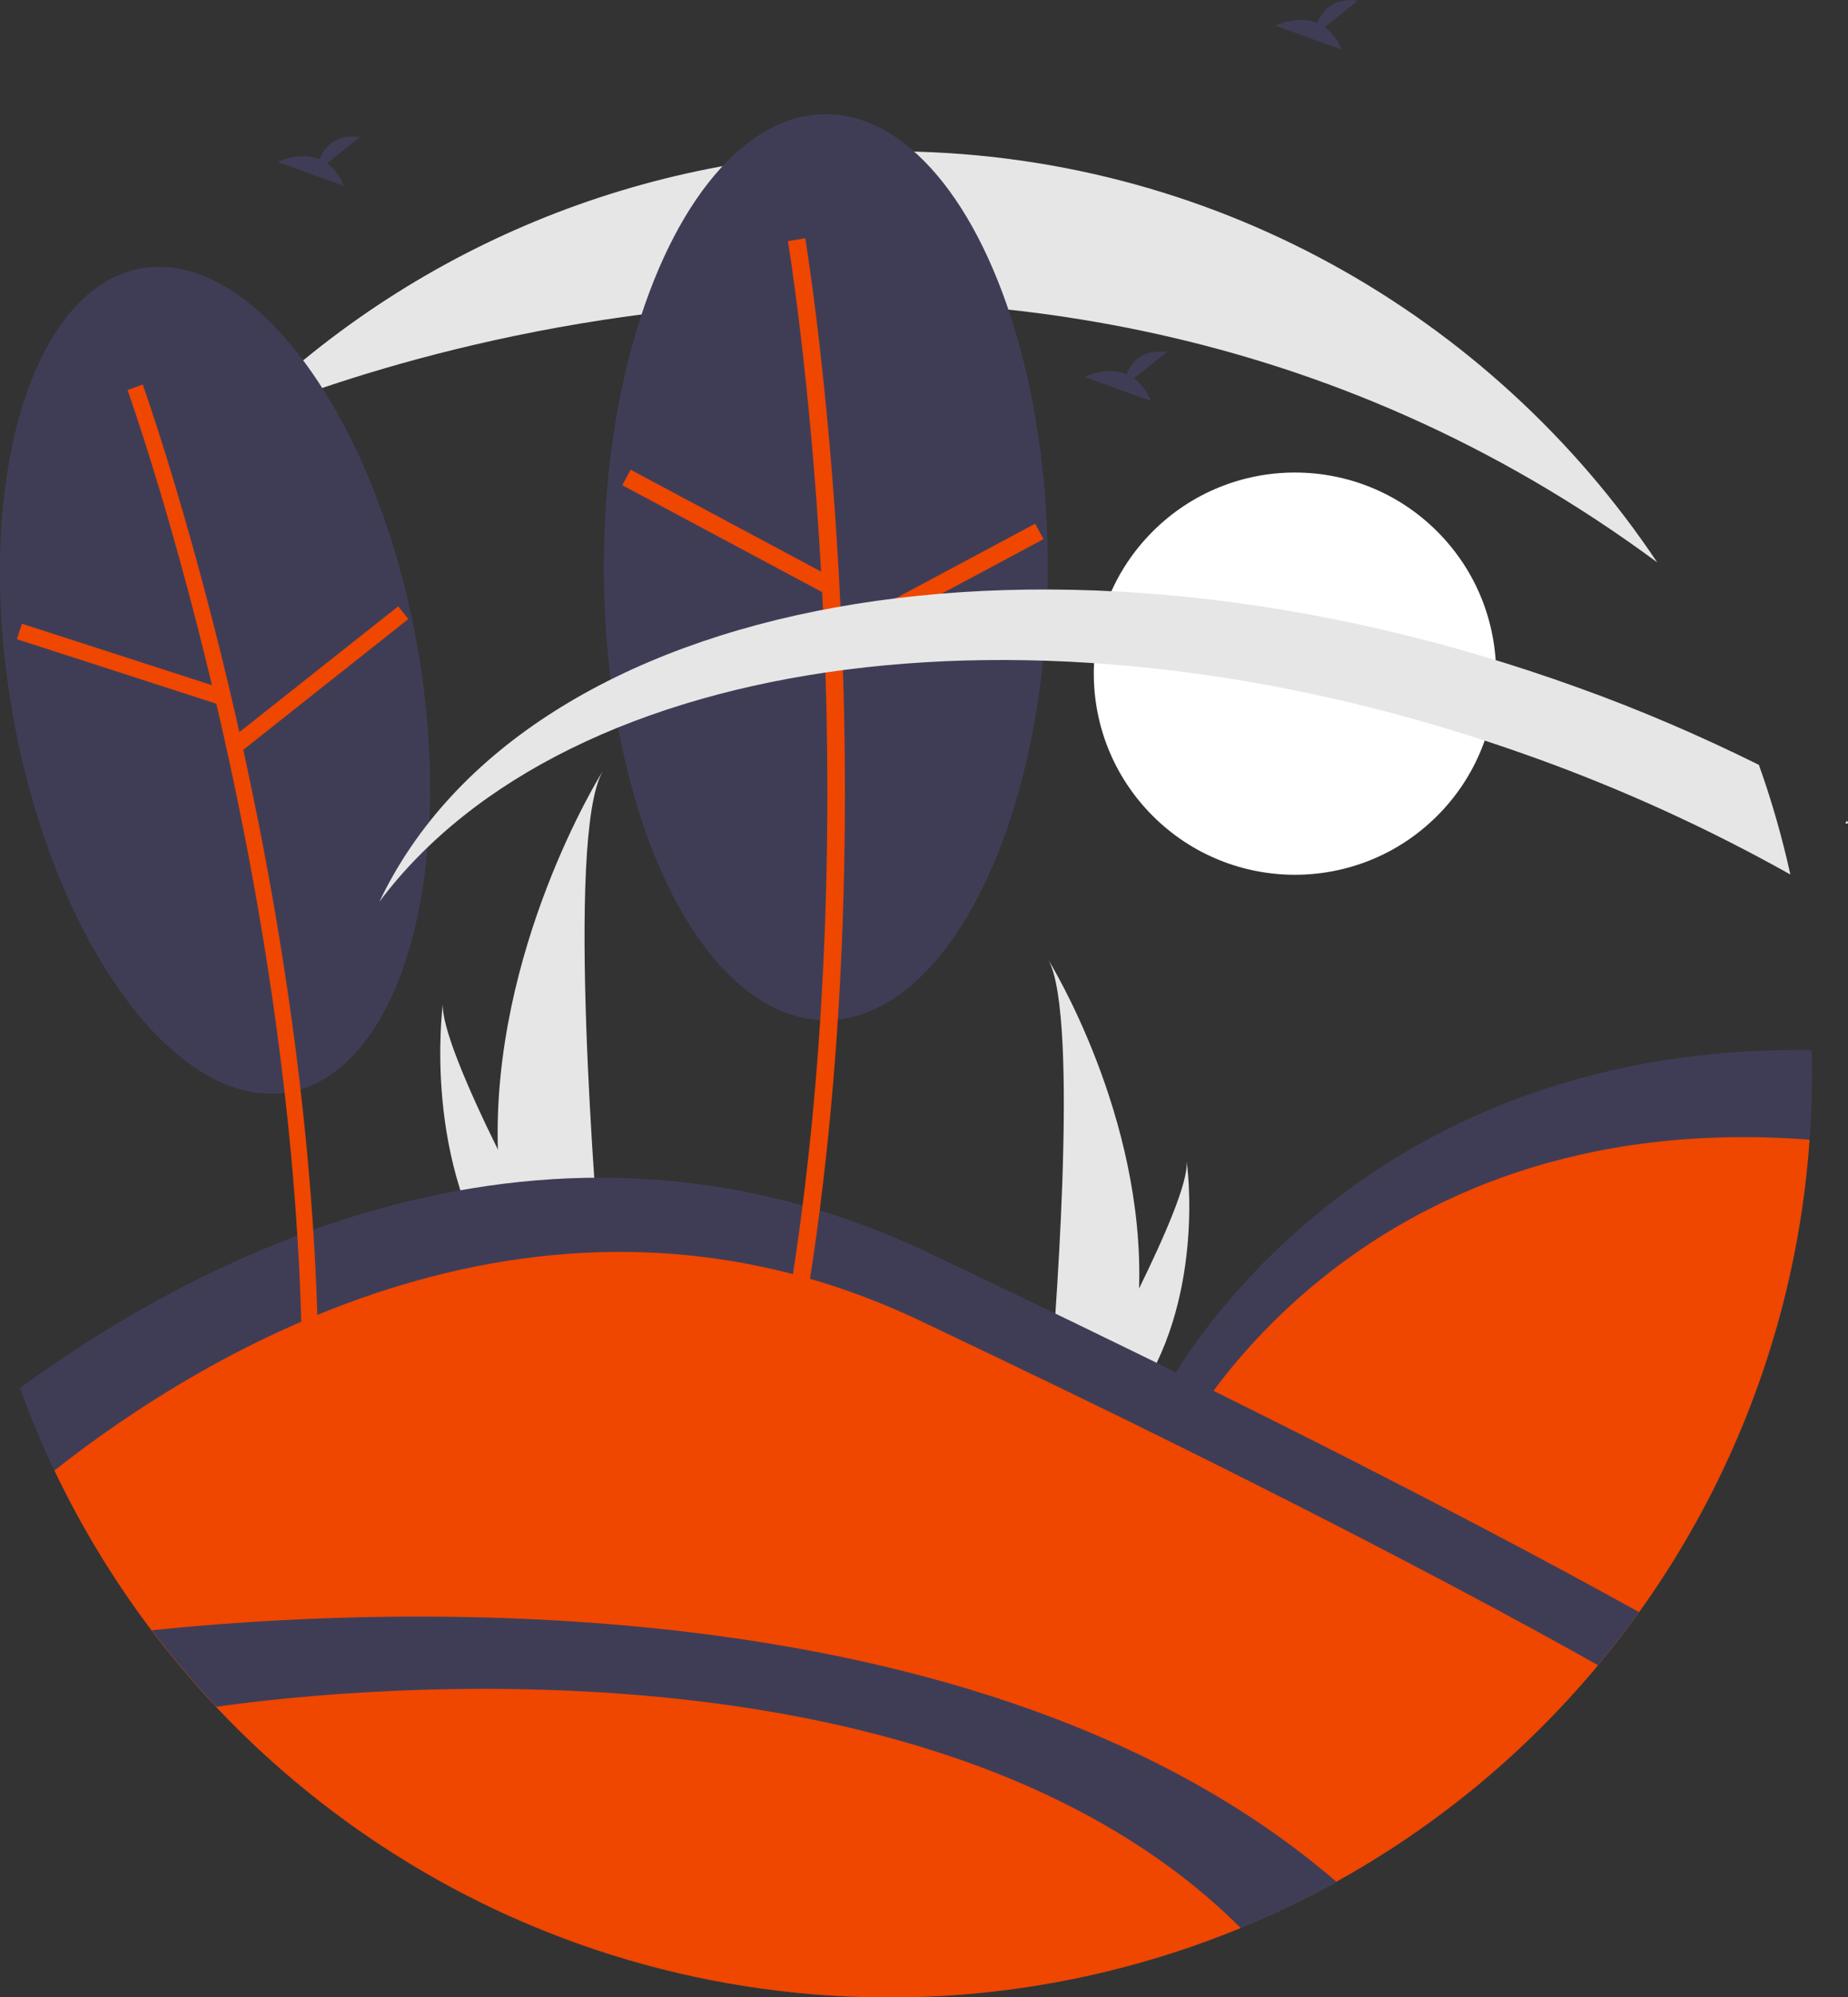 <?xml version="1.0" encoding="utf-8"?>
<!-- Generator: Adobe Illustrator 26.0.3, SVG Export Plug-In . SVG Version: 6.00 Build 0)  -->
<svg version="1.1" id="Layer_1" xmlns="http://www.w3.org/2000/svg" xmlns:xlink="http://www.w3.org/1999/xlink" x="0px" y="0px"
	 viewBox="0 0 692.6 748.7" style="enable-background:new 0 0 692.6 748.7;" xml:space="preserve">
<rect x="0" y="0" width="692.6" height="748.7" fill="#333333" stroke="none"/>
<style type="text/css">
	.st0{fill:#FFFFFF;}
	.st1{fill:#E6E6E6;}
	.st2{fill:#3F3D56;}
	.st3{fill:#EF4600;}
</style>
<ellipse transform="matrix(0.707 -0.707 0.707 0.707 -36.37 417.174)" class="st0" cx="485.4" cy="252.5" rx="75.4" ry="75.4"/>
<path class="st0" d="M692.1,308.7c0.2,0,0.3-0.1,0.5-0.1c-0.1-0.3-0.2-0.6-0.3-1c-0.2,0.3-0.5,0.7-0.7,1L692.1,308.7z"/>
<path class="st1" d="M186.6,430.9c0.4,16.4,3.2,32.7,8.2,48.4c0.1,0.4,0.2,0.7,0.4,1.1h30.5c0-0.3-0.1-0.7-0.1-1.1
	c-2-23.4-13.8-165.9,0.3-190.2C224.6,291,184.3,356.5,186.6,430.9z"/>
<path class="st1" d="M188.9,479.3c0.3,0.4,0.5,0.7,0.8,1.1h22.9c-0.2-0.3-0.4-0.7-0.6-1.1c-3.8-6.8-15-27.2-25.4-48.4
	c-11.2-22.7-21.4-46.4-20.6-54.9C165.8,377.9,158.1,436.6,188.9,479.3z"/>
<path class="st1" d="M426.9,483.2c-0.4,14.3-2.8,28.5-7.1,42.2c-0.1,0.3-0.2,0.6-0.3,0.9h-26.6c0-0.3,0.1-0.6,0.1-0.9
	c1.8-20.4,12-144.6-0.2-165.8C393.8,361.3,429,418.4,426.9,483.2z"/>
<path class="st1" d="M424.9,525.4c-0.2,0.3-0.5,0.6-0.7,0.9h-20c0.2-0.3,0.3-0.6,0.5-0.9c3.3-6,13.1-23.8,22.1-42.2
	c9.7-19.8,18.7-40.4,17.9-47.9C445.1,437,451.8,488.2,424.9,525.4z"/>
<path class="st2" d="M122.6,61.2l12.4-9.9c-9.6-1.1-13.6,4.2-15.2,8.4c-7.5-3.1-15.7,1-15.7,1l24.8,9
	C127.6,66.2,125.4,63.3,122.6,61.2z"/>
<path class="st2" d="M496.5,10.1l12.4-9.9c-9.6-1.1-13.6,4.2-15.2,8.4c-7.5-3.1-15.7,1-15.7,1l24.8,9
	C501.5,15.1,499.3,12.2,496.5,10.1z"/>
<path class="st2" d="M679.1,402.7c0,8.2-0.3,16.4-0.9,24.5c-4.4,63.8-26.6,125.2-63.9,177.1c-4.9,6.8-10,13.4-15.4,19.9
	c-13.9,16.7-29.4,32-46.2,45.8l-73.6-43.2l-44-102.7c0,0,65.6-132.9,243.8-130.5C679.1,396.7,679.1,399.7,679.1,402.7z"/>
<path class="st3" d="M678.2,427.2c-6.8,96.5-53.7,185.6-129.3,246L480.6,633l-39-91.1C441.6,542,504.8,414,678.2,427.2z"/>
<path class="st2" d="M614.3,604.3c-4.9,6.8-10,13.4-15.4,19.9c-36,43.2-82,77.1-134,98.5c-10.5,4.3-21.3,8.2-32.3,11.5
	c-79.6,21.2-164,15.8-240.2-15.3c-75.5-33.7-136.4-93.2-172-167.7c-4.8-10-9.1-20.3-12.9-30.9c66.5-48.7,197.6-118.5,340.5-50.7
	c39.5,18.8,74.8,35.9,105.9,51.3C532.7,559.9,585.1,588.1,614.3,604.3z"/>
<path class="st3" d="M598.9,624.2c-122.5,146.8-340.9,166.6-487.7,44c-38.4-32-69.3-71.9-90.8-117C76,507.3,204.1,428.3,344.7,495
	c36.2,17.2,68.5,32.8,96.9,46.9C524.4,583,575.4,610.9,598.9,624.2z"/>
<path class="st2" d="M500.9,705.4c-11.6,6.4-23.6,12.2-35.9,17.3c-41.8,17.2-86.7,26.1-131.9,26c-108.5,0-210.8-51-276.2-137.6
	C139.5,602.5,367.9,590.7,500.9,705.4z"/>
<path class="st3" d="M465,722.7c-132.8,54.6-285.5,21.6-384-82.9C111.1,635.4,347.1,605,465,722.7z"/>
<path class="st1" d="M621.1,210.8L621.1,210.8C374,28.1,90.9,156.7,88.7,157.7v0c64.8-64.8,152.7-101.1,244.4-101
	C453.2,56.6,559,117.9,621.1,210.8z"/>
<ellipse transform="matrix(0.984 -0.177 0.177 0.984 -43.961 18.359)" class="st2" cx="80.7" cy="255" rx="76.9" ry="156.9"/>
<path class="st3" d="M119.3,509c-2.5-187.3-65.2-363.1-65.8-364.9l-5.7,2.1c0.6,1.7,63,176.6,65.4,362.9L119.3,509z"/>
<rect x="41.6" y="209.4" transform="matrix(0.308 -0.952 0.952 0.308 -205.832 214.708)" class="st3" width="6.1" height="78.9"/>
<rect x="80.7" y="251.1" transform="matrix(0.784 -0.621 0.621 0.784 -131.808 129.52)" class="st3" width="78.9" height="6.1"/>
<ellipse class="st2" cx="309.5" cy="212.6" rx="83.2" ry="169.8"/>
<path class="st3" d="M301.8,490.5c33.3-200,0.3-399.2,0-401.2l-6.5,1.1c0.3,2,33.1,200.2,0,399L301.8,490.5z"/>
<rect x="269" y="156.4" transform="matrix(0.472 -0.882 0.882 0.472 -31.692 345.312)" class="st3" width="6.6" height="85.3"/>
<rect x="309.1" y="216" transform="matrix(0.882 -0.472 0.472 0.882 -61.849 191.937)" class="st3" width="85.3" height="6.6"/>
<path class="st1" d="M671,327.8c-30.5-17.1-62.4-31.7-95.4-43.6c-182.1-65.9-362.8-40.5-433.4,53.8c55-115.6,251.3-151.9,449.4-80.2
	c23.1,8.3,45.6,18,67.6,28.9C664,300.1,667.9,313.8,671,327.8z"/>
<path class="st2" d="M425,141.8l12.4-9.9c-9.6-1.1-13.6,4.2-15.2,8.4c-7.5-3.1-15.7,1-15.7,1l24.8,9C430,146.9,427.8,144,425,141.8z
	"/>
</svg>
